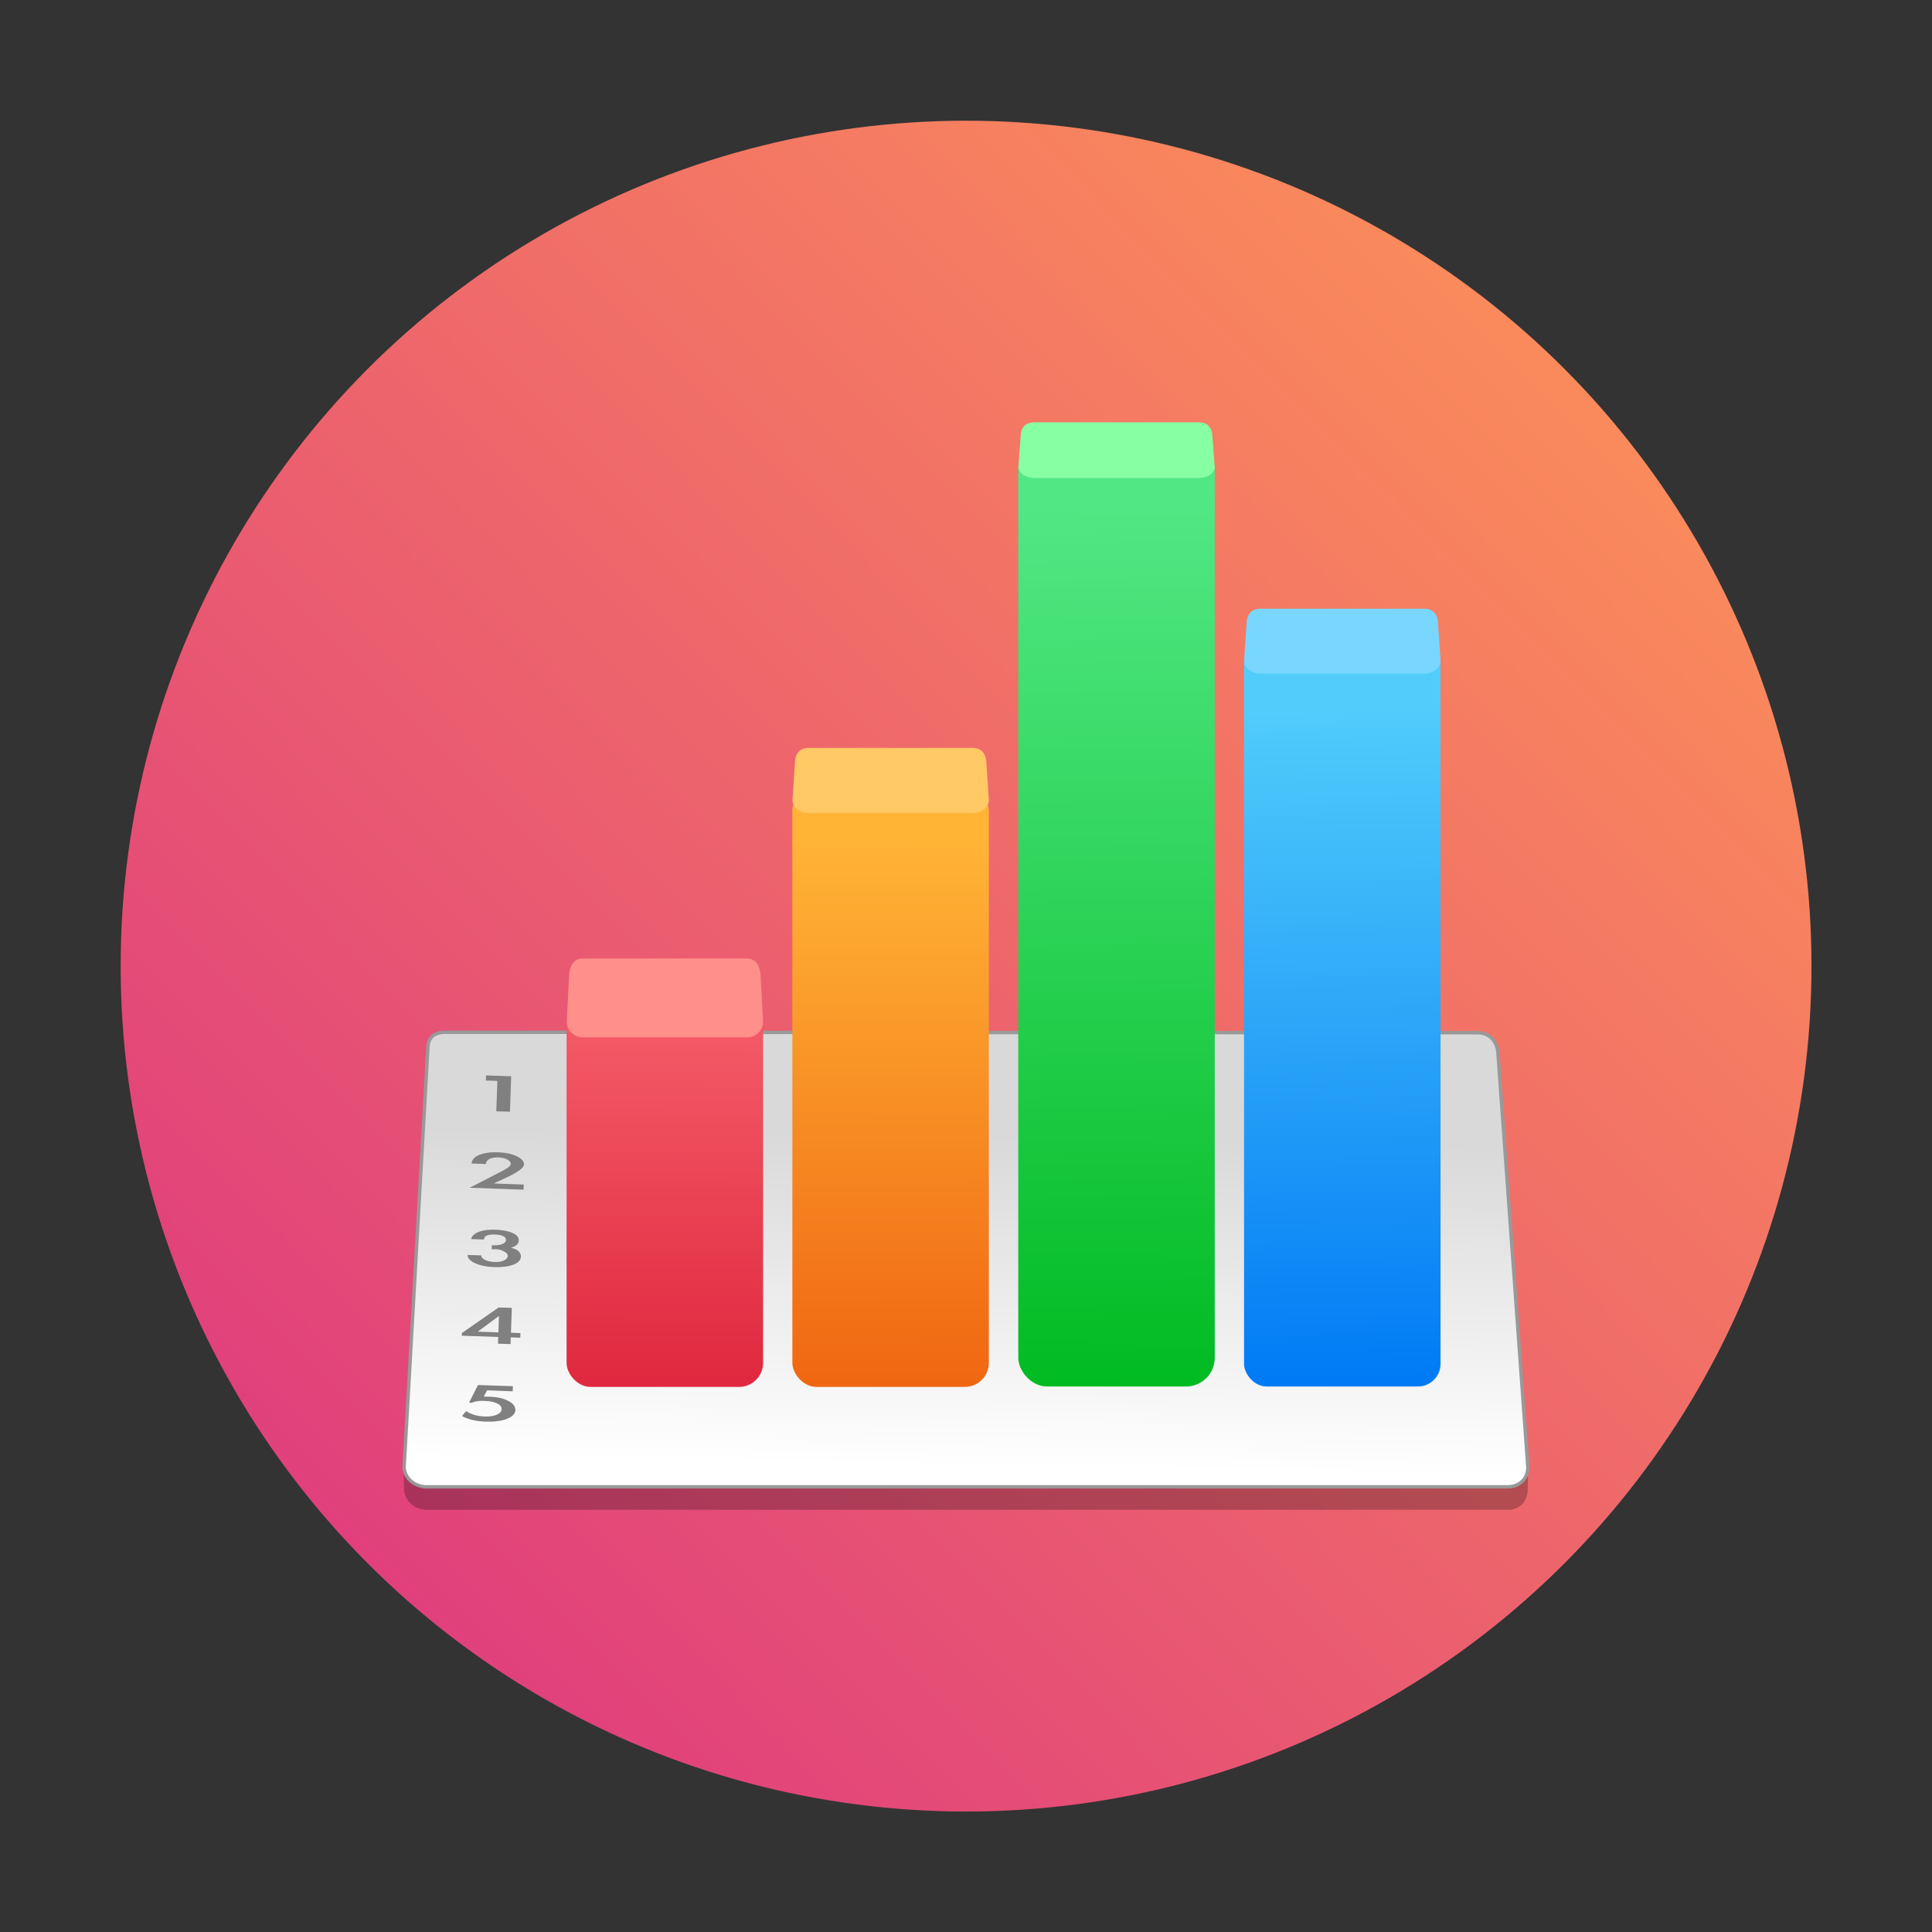 <?xml version="1.0" encoding="UTF-8" standalone="no"?>
<!-- Created with Inkscape (http://www.inkscape.org/) -->

<svg
   width="48"
   height="48"
   version="1.1"
   viewBox="0 0 48 48"
   id="svg5104"
   sodipodi:docname="calligrasheets.svg"
   inkscape:version="1.2.1 (9c6d41e410, 2022-07-14)"
   xmlns:inkscape="http://www.inkscape.org/namespaces/inkscape"
   xmlns:sodipodi="http://sodipodi.sourceforge.net/DTD/sodipodi-0.dtd"
   xmlns="http://www.w3.org/2000/svg"
   xmlns:svg="http://www.w3.org/2000/svg">
  <rect x="0" y="0" width="48" height="48" fill="#333333" stroke="none"/>
  <sodipodi:namedview
     id="namedview5106"
     pagecolor="#ffffff"
     bordercolor="#666666"
     borderopacity="1.0"
     inkscape:showpageshadow="2"
     inkscape:pageopacity="0.0"
     inkscape:pagecheckerboard="0"
     inkscape:deskcolor="#d1d1d1"
     showgrid="false"
     inkscape:zoom="3.6875"
     inkscape:cx="32"
     inkscape:cy="32"
     inkscape:window-width="1920"
     inkscape:window-height="1011"
     inkscape:window-x="0"
     inkscape:window-y="0"
     inkscape:window-maximized="1"
     inkscape:current-layer="svg5104" />
  <defs
     id="defs5064">
    <linearGradient
       id="linearGradient959"
       x1="22.816"
       x2="38.476"
       y1="14.449"
       y2="-1.049"
       gradientTransform="translate(-24.428,3.551)"
       gradientUnits="userSpaceOnUse">
      <stop
         stop-color="#dc3282"
         offset="0"
         id="stop5034" />
      <stop
         stop-color="#f05a50"
         offset="1"
         id="stop5036"
         style="stop-color:#ff9955;stop-opacity:1" />
    </linearGradient>
    <linearGradient
       id="linearGradient875"
       x1="-123.61"
       x2="-124.83"
       y1="-218.51"
       y2="-149.55"
       gradientTransform="matrix(0.045,0,0,0.045,11.938,21.687)"
       gradientUnits="userSpaceOnUse">
      <stop
         stop-color="#d9d9d9"
         offset="0"
         id="stop5039" />
      <stop
         stop-color="#fff"
         offset="1"
         id="stop5041" />
    </linearGradient>
    <linearGradient
       id="linearGradient841"
       x1="-194.48"
       x2="-194.66"
       y1="-239.97"
       y2="-166.64"
       gradientTransform="matrix(0.045,0,0,0.045,11.938,21.687)"
       gradientUnits="userSpaceOnUse">
      <stop
         stop-color="#f35966"
         offset="0"
         id="stop5044" />
      <stop
         stop-color="#e0283f"
         offset="1"
         id="stop5046" />
    </linearGradient>
    <linearGradient
       id="linearGradient851"
       x1="-145.4"
       x2="-145.58"
       y1="-167.26"
       y2="-280.65"
       gradientTransform="matrix(0.045,0,0,0.045,11.938,21.687)"
       gradientUnits="userSpaceOnUse">
      <stop
         stop-color="#f06712"
         offset="0"
         id="stop5049" />
      <stop
         stop-color="#ffb436"
         offset="1"
         id="stop5051" />
    </linearGradient>
    <linearGradient
       id="linearGradient859"
       x1="-98.577"
       x2="-101.03"
       y1="-166.03"
       y2="-348.97"
       gradientTransform="matrix(0.045,0,0,0.045,11.938,21.687)"
       gradientUnits="userSpaceOnUse">
      <stop
         stop-color="#01bb22"
         offset="0"
         id="stop5054" />
      <stop
         stop-color="#51e784"
         offset="1"
         id="stop5056" />
    </linearGradient>
    <linearGradient
       id="linearGradient867"
       x1="-50.258"
       x2="-52.706"
       y1="-167.99"
       y2="-309.35"
       gradientTransform="matrix(0.045,0,0,0.045,11.938,21.687)"
       gradientUnits="userSpaceOnUse">
      <stop
         stop-color="#017bf5"
         offset="0"
         id="stop5059" />
      <stop
         stop-color="#52cdfb"
         offset="1"
         id="stop5061" />
    </linearGradient>
  </defs>
  <g
     transform="matrix(2.646,0,0,2.646,7.832,-3.121)"
     id="g5102">
    <circle
       cx="6.111"
       cy="10.251"
       r="7.938"
       fill="url(#linearGradient959)"
       id="circle5066"
       style="fill:url(#linearGradient959)" />
    <g
       id="g5088">
      <path
         d="m 1.05,15.356 h 10.147 c 0.119,0 0.187,-0.082 0.188,-0.197 l 0.002,-0.18 -0.843,-3.697 c -0.024,-0.107 -0.109,-0.191 -0.228,-0.191 l -8.393,-0.004 c -0.119,-4.5e-5 -0.206,0.061 -0.224,0.141 l -0.868,3.739 0.003,0.192 c 0.002,0.109 0.096,0.197 0.215,0.197 z"
         opacity="0.25"
         id="path5068" />
      <path
         d="m 1.05,15.14 h 10.147 c 0.119,0 0.196,-0.088 0.188,-0.197 l -0.28,-3.876 c -0.008,-0.109 -0.075,-0.191 -0.194,-0.191 l -9.688,-0.004 c -0.119,-4.6e-5 -0.16,0.059 -0.165,0.141 l -0.223,3.931 c -0.006,0.11 0.096,0.197 0.215,0.197 z"
         fill="url(#linearGradient875)"
         stroke="#999999"
         stroke-width="0.032"
         id="path5070"
         style="fill:url(#linearGradient875)" />
      <rect
         x="2.36"
         y="10.548"
         width="1.845"
         height="3.654"
         ry="0.225"
         fill="url(#linearGradient841)"
         id="rect5072"
         style="fill:url(#linearGradient841)" />
      <path
         d="m 2.512,10.179 h 1.541 c 0.084,0 0.123,0.069 0.128,0.154 l 0.024,0.433 c 0.005,0.085 -0.067,0.154 -0.151,0.154 h -1.541 c -0.084,0 -0.156,-0.069 -0.151,-0.154 L 2.384,10.333 C 2.389,10.248 2.428,10.179 2.512,10.179 Z"
         fill="#fe8f8a"
         id="path5074" />
      <rect
         x="4.48"
         y="8.571"
         width="1.845"
         height="5.631"
         ry="0.226"
         fill="url(#linearGradient851)"
         id="rect5076"
         style="fill:url(#linearGradient851)" />
      <path
         d="m 4.632,8.202 h 1.541 c 0.084,0 0.123,0.057 0.128,0.127 l 0.024,0.357 c 0.005,0.07 -0.067,0.127 -0.151,0.127 h -1.541 c -0.084,0 -0.156,-0.057 -0.151,-0.127 L 4.505,8.329 C 4.509,8.259 4.549,8.202 4.632,8.202 Z"
         fill="#ffc966"
         id="path5078" />
      <rect
         x="6.601"
         y="5.323"
         width="1.845"
         height="8.875"
         ry="0.269"
         fill="url(#linearGradient859)"
         id="rect5080"
         style="fill:url(#linearGradient859)" />
      <path
         d="m 6.753,5.145 h 1.541 c 0.084,0 0.123,0.049 0.128,0.109 l 0.024,0.305 c 0.005,0.06 -0.067,0.109 -0.151,0.109 h -1.541 c -0.084,0 -0.156,-0.049 -0.151,-0.109 L 6.625,5.254 C 6.63,5.194 6.669,5.145 6.753,5.145 Z"
         fill="#87ffa3"
         id="path5082" />
      <rect
         x="8.721"
         y="7.204"
         width="1.845"
         height="6.994"
         ry="0.212"
         fill="url(#linearGradient867)"
         id="rect5084"
         style="fill:url(#linearGradient867)" />
      <path
         d="m 8.873,6.895 h 1.541 c 0.084,0 0.123,0.057 0.128,0.127 l 0.024,0.355 c 0.005,0.07 -0.068,0.127 -0.151,0.127 H 8.873 c -0.084,0 -0.156,-0.057 -0.151,-0.127 L 8.745,7.022 C 8.75,6.952 8.789,6.895 8.873,6.895 Z"
         fill="#79d7ff"
         id="path5086" />
    </g>
    <g
       fill="#808080"
       id="g5100">
      <path
         d="m 1.602,11.325 0.002,-0.048 0.236,0.008 -0.012,0.333 -0.128,-0.004 0.01,-0.285 z"
         id="path5090" />
      <path
         d="M 1.958,12.302 1.956,12.35 1.45,12.332 1.645,12.232 Q 1.784,12.162 1.808,12.144 1.834,12.126 1.834,12.114 1.835,12.11 1.836,12.107 1.836,12.085 1.803,12.067 1.772,12.049 1.718,12.047 1.665,12.045 1.633,12.063 1.603,12.081 1.602,12.109 l -0.134,-0.005 q 0.002,-0.049 0.069,-0.079 0.068,-0.03 0.182,-0.026 0.103,0.004 0.173,0.037 0.07,0.033 0.068,0.079 -0.002,0.043 -0.154,0.116 l -0.13,0.061 z"
         id="path5092" />
      <path
         d="m 1.463,12.814 q 0.011,-0.044 0.073,-0.068 0.062,-0.024 0.16,-0.02 0.099,0.004 0.158,0.031 0.059,0.027 0.057,0.071 -0.002,0.048 -0.074,0.067 0.096,0.022 0.094,0.085 -0.002,0.048 -0.073,0.075 -0.07,0.026 -0.181,0.022 -0.103,-0.004 -0.175,-0.036 Q 1.429,13.007 1.431,12.963 l 0.128,0.004 q -8.467e-4,0.024 0.035,0.042 0.035,0.018 0.09,0.02 0.056,0.002 0.089,-0.015 0.034,-0.017 0.035,-0.043 7.408e-4,-0.021 -0.035,-0.041 -0.034,-0.02 -0.079,-0.021 -0.005,-1.73e-4 -0.01,3.18e-4 l -0.027,1.4e-4 0.001,-0.038 0.016,5.56e-4 q 0.047,0.002 0.081,-0.011 0.035,-0.014 0.036,-0.035 0.002,-0.051 -0.102,-0.055 -0.103,-0.004 -0.105,0.047 z"
         id="path5094" />
      <path
         d="m 1.927,13.697 -0.002,0.043 -0.089,-0.003 -0.002,0.063 -0.118,-0.004 0.002,-0.063 -0.342,-0.012 8.731e-4,-0.025 0.345,-0.24 0.124,0.004 -0.008,0.233 z m -0.202,-0.161 -0.199,0.147 0.194,0.007 z"
         id="path5096" />
      <path
         d="m 1.614,14.234 -0.032,0.059 0.058,9.53e-4 q 0.108,0.004 0.174,0.04 0.067,0.036 0.065,0.084 -0.002,0.054 -0.079,0.084 -0.077,0.03 -0.2,0.026 -0.136,-0.005 -0.222,-0.052 l 0.039,-0.047 q 0.07,0.047 0.175,0.051 0.065,0.002 0.11,-0.016 0.047,-0.019 0.048,-0.053 0.001,-0.035 -0.045,-0.055 -0.046,-0.021 -0.118,-0.023 -0.072,-0.003 -0.119,0.018 l -0.024,-8.2e-4 0.084,-0.166 0.328,0.011 -0.002,0.048 z"
         id="path5098" />
    </g>
  </g>
</svg>
